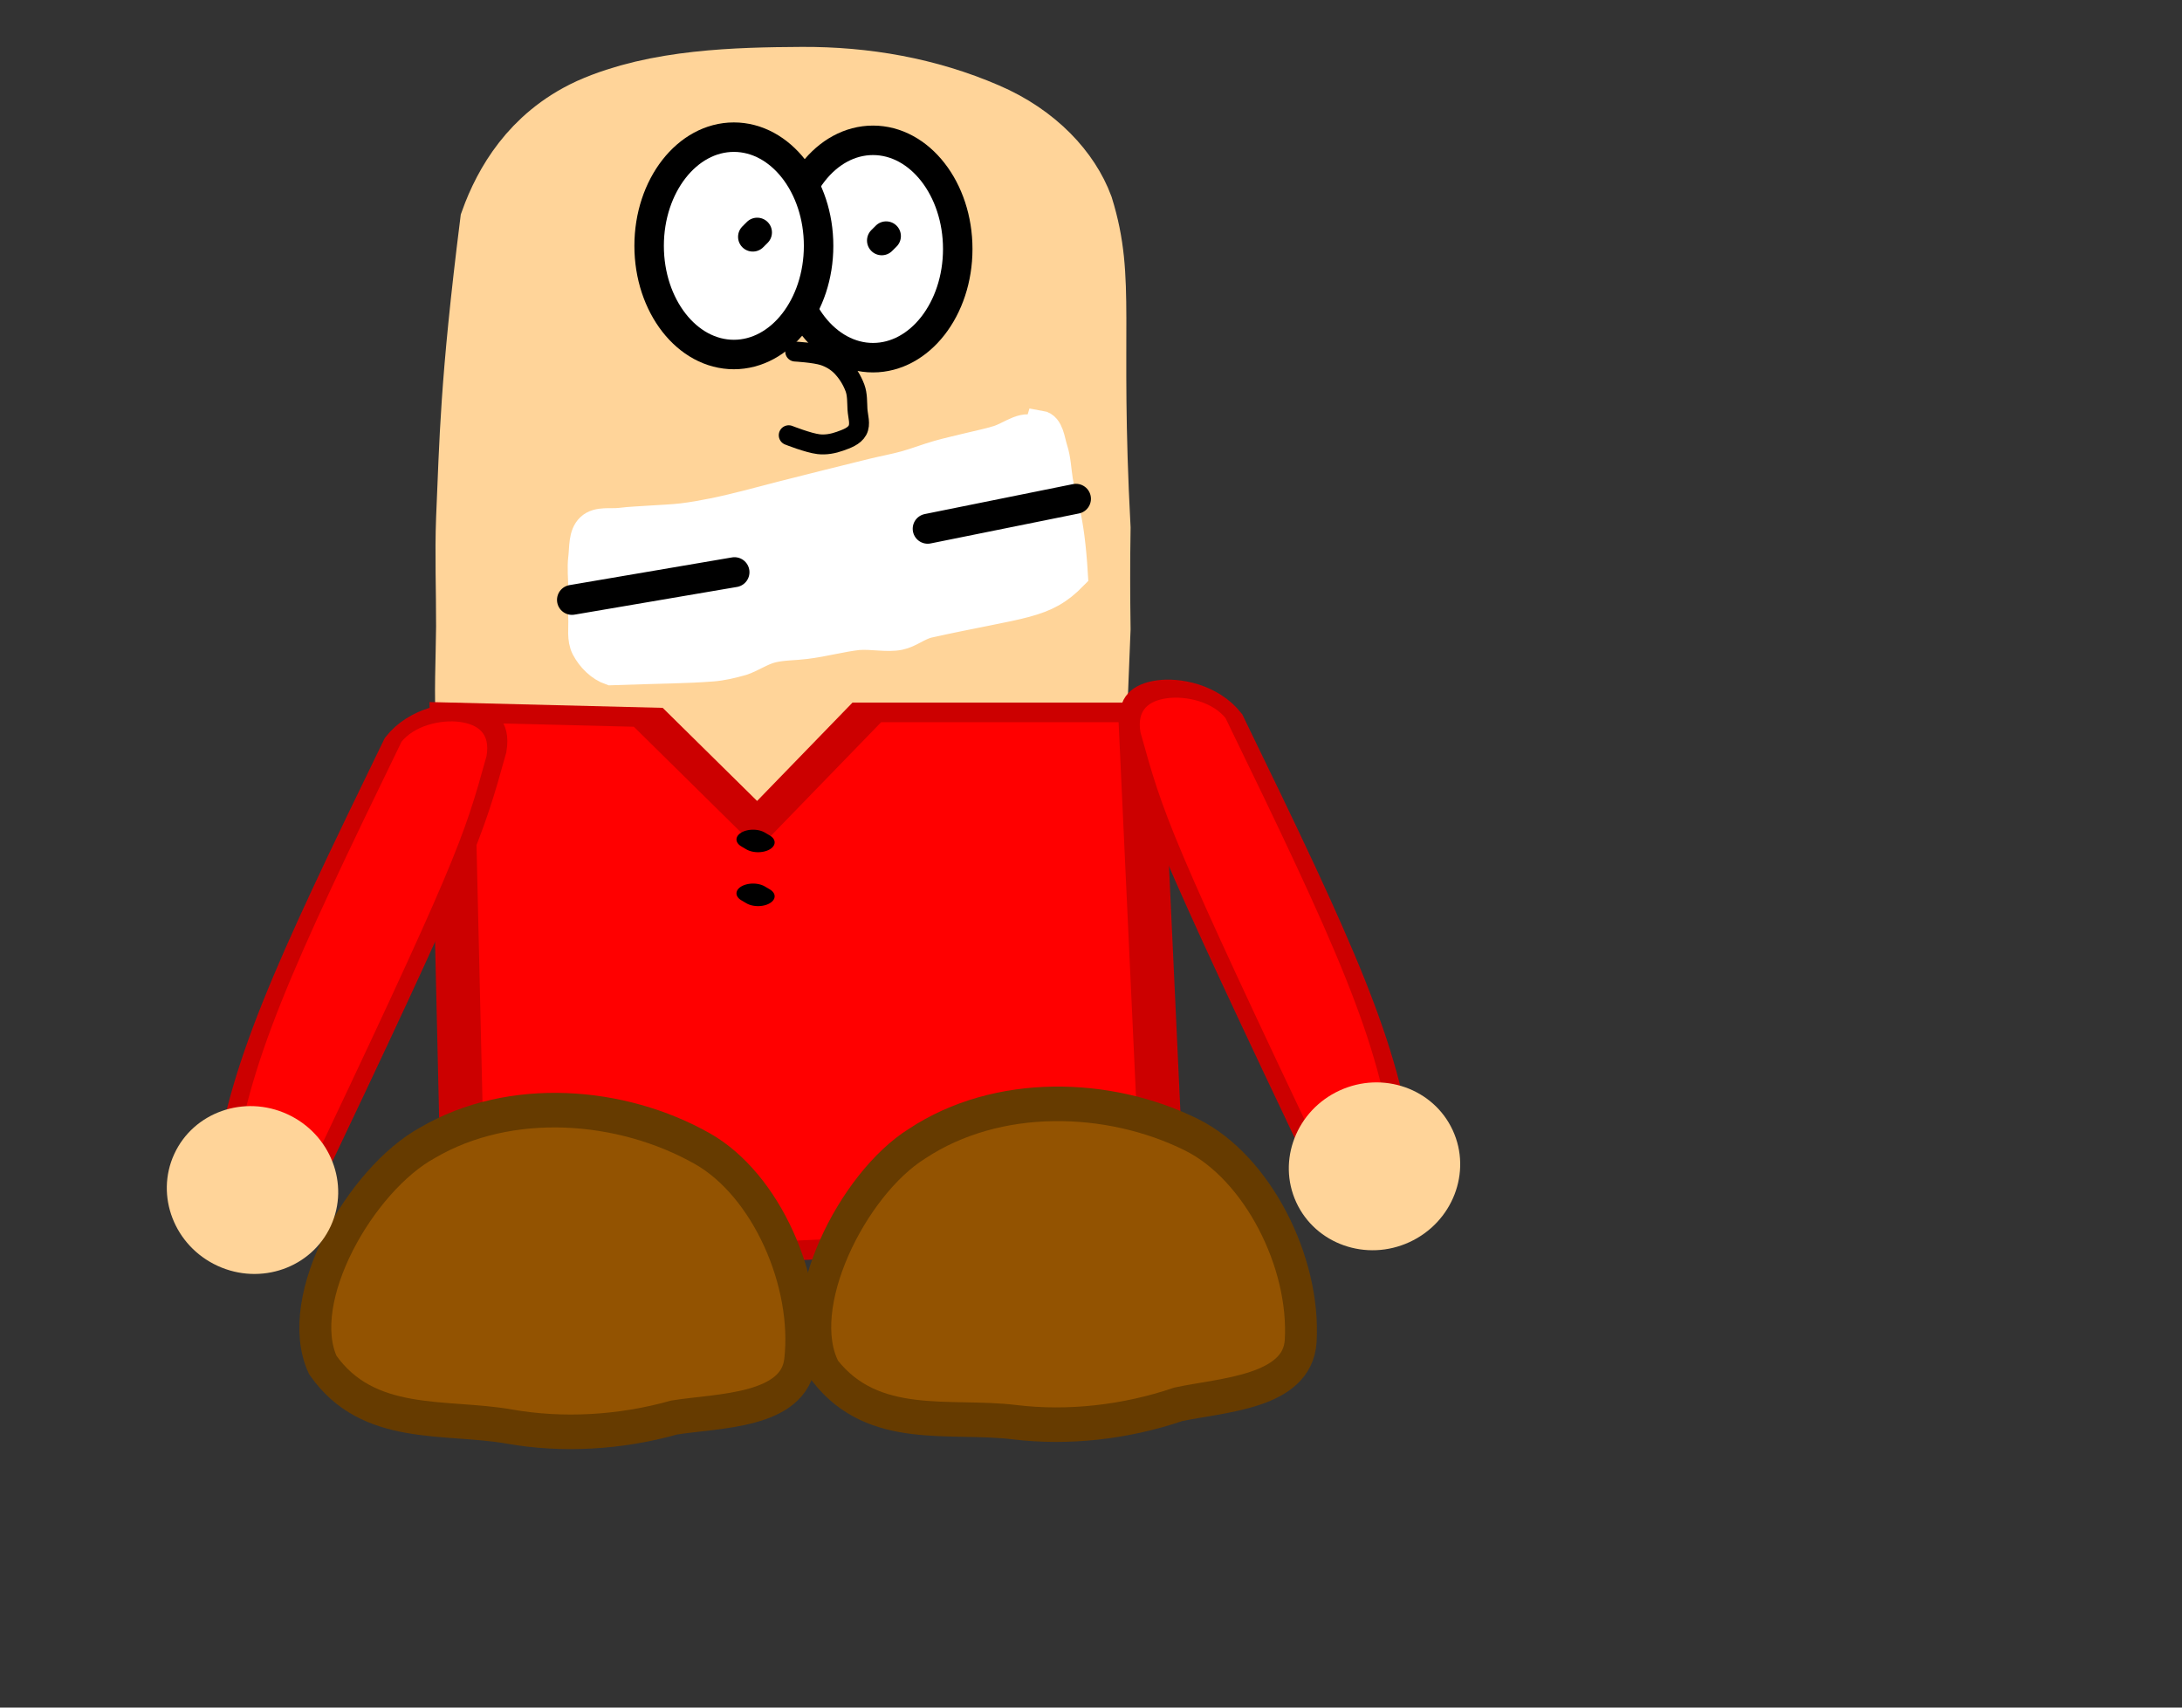 <svg version="1.1" width="69" height="54" viewBox="-1 -1 69 54" xmlns="http://www.w3.org/2000/svg" xmlns:xlink="http://www.w3.org/1999/xlink">
  <rect x="-1" y="-1" width="69" height="54" fill="#333333" stroke="none"/>
  <!-- Exported by Scratch - http://scratch.mit.edu/ -->
  <g id="ID0.8060927535407245" transform="matrix(0.729, 0, 0, 0.729, -3, -0.15)">
    <path id="ID0.08809070056304336" fill="#FFD499" stroke="#FFD499" stroke-width="2" stroke-linecap="round" d="M 246 185.300 C 245.980 186.048 246.001 186.757 246 187.550 C 245.996 188.249 245.967 188.955 246 189.650 C 246.032 190.318 246.125 190.985 246.200 191.650 C 246.275 192.317 246.350 192.986 246.450 193.650 C 246.550 194.319 246.487 195.051 246.800 195.650 C 247.116 196.255 247.648 196.777 248.250 197.100 C 248.849 197.421 249.571 197.509 250.250 197.500 C 250.916 197.492 251.639 197.409 252.200 197.050 C 252.769 196.685 253.158 196.060 253.450 195.450 C 253.738 194.849 253.850 194.164 253.900 193.500 C 254.047 191.545 254.095 189.568 254.150 187.600 C 254.143 186.901 254.142 186.200 254.150 185.500 C 253.991 181.252 254.228 180.358 253.900 178.850 C 253.715 178.142 253.282 177.502 252.700 177.150 C 251.952 176.691 251.161 176.494 250.350 176.500 C 249.410 176.507 248.387 176.551 247.600 177.050 C 246.923 177.494 246.549 178.360 246.350 179.150 C 246.053 182.515 246.050 183.695 246 185.300 Z " transform="matrix(2.968, 0, 0, 2.087, -705.5, -365.4)"/>
    <path id="ID0.0726902256719768" fill="#FF0000" stroke="#CC0000" stroke-width="2" stroke-linecap="round" d="M 209.500 227.500 L 209 179.500 L 218 180 L 223 191 L 228 179.500 L 240.500 179.500 L 241.500 227.500 L 239 231.500 L 233.500 233.500 L 224 234.500 L 213.500 232.500 L 209.500 227.500 Z " transform="matrix(0.948, 0, 0, 0.425, -175.8, -46.55)"/>
    <path id="ID0.8850112343207002" fill="none" stroke="#000000" stroke-width="2" stroke-linecap="round" d="M 240.500 194 L 240.800 194.300 " transform="matrix(0.72, 0, 0, 0.425, -137.75, -47.2)"/>
    <path id="ID0.16972909634932876" fill="none" stroke="#000000" stroke-width="2" stroke-linecap="round" d="M 240.500 199.500 L 240.800 199.800 " transform="matrix(0.72, 0, 0, 0.425, -137.75, -47.2)"/>
  </g>
  <g id="ID0.1477178898639977" transform="matrix(-0.239, 0.5, -0.5, -0.239, 65.6, 3.9)">
    <path id="ID0.5619839346036315" fill="#FF0000" stroke="#CC0000" stroke-width="2" stroke-linecap="round" d="M 282.550 231 C 306.841 200.371 308.320 199.171 315.500 193 C 318.114 191.163 320.546 191.730 322.500 193 C 324.499 194.299 326.520 196.941 325.500 199.500 C 309.865 219.642 303.238 227.753 292 235 C 288.841 236.950 281.120 234.340 282.550 231 Z " transform="matrix(-0.413, -0.085, 0.13, -0.632, 158.85, 184.85)"/>
    <path id="ID0.6155663500539958" fill="#FFD499" stroke="none" d="M 241.250 209 C 243.526 209 245.589 209.924 247.082 211.418 C 248.576 212.911 249.500 214.974 249.500 217.250 C 249.500 219.526 248.576 221.589 247.082 223.082 C 245.589 224.576 243.526 225.500 241.250 225.500 C 238.974 225.500 236.911 224.576 235.418 223.082 C 233.924 221.589 233 219.526 233 217.250 C 233 214.974 233.924 212.911 235.418 211.418 C 236.911 209.924 238.974 209 241.250 209 Z " transform="matrix(-0.458, -0.381, 0.369, -0.444, 100.4, 201.15)"/>
  </g>
  <path id="ID0.5486297779716551" fill="#935301" stroke="#663B00" stroke-width="6" stroke-linecap="round" d="M 319.350 238.550 C 307.238 245.500 295.597 266.776 302 278 C 311.189 288.839 325.526 285.577 337.700 286.950 C 347.701 288.070 358.478 286.995 368.500 283.850 C 376.746 282.212 390.961 281.771 391.550 272.850 C 392.439 259.122 383.380 242.675 371 237 C 355.369 229.848 334.427 229.344 319.350 238.550 Z " transform="matrix(0.168, 0, -0, 0.182, -25.65, -8.25)"/>
  <path id="ID0.5486297779716551" fill="#935301" stroke="#663B00" stroke-width="6" stroke-linecap="round" d="M 319.350 238.550 C 307.238 245.500 295.597 266.776 302 278 C 311.189 288.839 325.526 285.577 337.700 286.950 C 347.701 288.070 358.478 286.995 368.500 283.850 C 376.746 282.212 390.961 281.771 391.550 272.850 C 392.439 259.122 383.380 242.675 371 237 C 355.369 229.848 334.427 229.344 319.350 238.550 Z " transform="matrix(0.168, 0.009, -0.01, 0.182, -38.75, -11.15)"/>
  <path id="ID0.643749819137156" fill="#FFFFFF" stroke="#000000" stroke-width="2" d="M 234.750 143.750 C 236.336 143.750 237.774 144.576 238.815 145.911 C 239.856 147.247 240.500 149.090 240.500 151.125 C 240.500 153.160 239.856 155.003 238.815 156.339 C 237.774 157.674 236.336 158.500 234.750 158.500 C 233.164 158.500 231.726 157.674 230.685 156.339 C 229.644 155.003 229 153.160 229 151.125 C 229 149.090 229.644 147.247 230.685 145.911 C 231.726 144.576 233.164 143.750 234.750 143.750 Z " transform="matrix(-0.466, 0, 0, 0.466, 136, -63.55)"/>
  <path id="ID0.643749819137156" fill="#FFFFFF" stroke="#000000" stroke-width="2" d="M 234.750 143.750 C 236.336 143.750 237.774 144.576 238.815 145.911 C 239.856 147.247 240.500 149.090 240.500 151.125 C 240.500 153.160 239.856 155.003 238.815 156.339 C 237.774 157.674 236.336 158.500 234.750 158.500 C 233.164 158.500 231.726 157.674 230.685 156.339 C 229.644 155.003 229 153.160 229 151.125 C 229 149.090 229.644 147.247 230.685 145.911 C 231.726 144.576 233.164 143.750 234.750 143.750 Z " transform="matrix(-0.466, 0, 0, 0.466, 131.6, -63.65)"/>
  <path id="ID0.7692075585946441" fill="none" stroke="#000000" stroke-width="2" stroke-linecap="round" d="M 233.750 150.250 L 234.050 150.550 " transform="matrix(-0.466, 0, 0, 0.466, 135.95, -63.55)"/>
  <path id="ID0.731148752849549" fill="none" stroke="#000000" stroke-width="2" stroke-linecap="round" d="M 242.500 150 L 242.800 150.300 " transform="matrix(-0.466, 0, 0, 0.466, 135.95, -63.55)"/>
  <path id="ID0.8540973095223308" fill="none" stroke="#000000" stroke-width="2" stroke-linecap="round" d="M 255.250 160.850 C 255.250 160.850 253.312 160.956 252.400 161.250 C 251.731 161.466 251.089 161.846 250.600 162.350 C 250.012 162.957 249.545 163.708 249.250 164.500 C 248.999 165.176 249.042 165.930 249 166.650 C 248.959 167.348 248.664 168.136 249 168.750 C 249.330 169.354 250.102 169.617 250.750 169.850 C 251.430 170.094 252.182 170.234 252.900 170.150 C 253.936 170.029 255.900 169.250 255.900 169.250 " transform="matrix(-0.315, 0, 0, 0.315, 104.55, -40.55)"/>
  <g id="ID0.9504517368040979" transform="matrix(-0.647, 0, 0, 0.647, 48.5, 1.15)">
    <path id="ID0.36374237248674035" fill="#FFFFFF" stroke="#FFFFFF" stroke-width="2" stroke-linecap="round" d="M 255.650 198 C 256.477 197.339 257.355 198.205 258.300 198.500 C 258.955 198.705 259.634 198.833 260.300 199 C 260.966 199.167 261.640 199.311 262.300 199.500 C 263.039 199.711 263.759 199.996 264.500 200.200 C 265.209 200.395 265.936 200.525 266.650 200.700 C 268.650 201.191 270.653 201.695 272.650 202.200 C 273.484 202.411 274.315 202.643 275.150 202.850 C 275.864 203.026 276.579 203.206 277.300 203.350 C 277.995 203.489 278.696 203.616 279.400 203.700 C 280.096 203.783 280.801 203.799 281.500 203.850 C 282.166 203.899 282.837 203.917 283.500 204 C 284.171 204.084 285.007 203.887 285.500 204.350 C 286 204.820 285.915 205.669 286 206.350 C 286.083 207.011 286 207.684 286 208.350 C 286 209.016 286.033 209.685 286 210.350 C 285.967 211.018 286.113 211.758 285.800 212.350 C 285.453 213.006 284.849 213.612 284.150 213.850 C 280.526 213.723 279.179 213.736 277.400 213.600 C 276.723 213.550 276.054 213.384 275.400 213.200 C 274.716 212.966 274.100 212.519 273.400 212.350 C 272.668 212.173 271.897 212.196 271.150 212.100 C 269.900 211.943 268.782 211.629 267.650 211.500 C 266.694 211.429 265.720 211.664 264.900 211.500 C 264.228 211.362 263.702 210.887 263 210.700 C 256.578 209.278 255.252 209.498 253.300 207.500 C 253.546 203.385 254.079 202.581 254.300 201.200 C 254.412 200.500 254.431 199.774 254.650 199.100 C 254.836 198.526 254.905 197.598 255.500 197.500 Z " transform="matrix(0.732, 0, 0, 0.732, -161.35, -127.1)"/>
    <path id="ID0.22580166859552264" fill="none" stroke="#000000" stroke-width="2" stroke-linecap="round" d="M 253.100 202.400 L 263 204.400 " transform="matrix(0.732, 0, 0, 0.732, -161.35, -127.1)"/>
    <path id="ID0.35463656252250075" fill="none" stroke="#000000" stroke-width="2" stroke-linecap="round" d="M 286.750 209.150 L 275.900 207.300 " transform="matrix(0.732, 0, 0, 0.732, -161.35, -127.1)"/>
  </g>
  <g id="ID0.1477178898639977" transform="matrix(0.239, 0.5, 0.5, -0.239, -16.15, 4.65)">
    <path id="ID0.5619839346036315" fill="#FF0000" stroke="#CC0000" stroke-width="2" stroke-linecap="round" d="M 282.550 231 C 306.841 200.371 308.320 199.171 315.500 193 C 318.114 191.163 320.546 191.730 322.500 193 C 324.499 194.299 326.520 196.941 325.500 199.500 C 309.865 219.642 303.238 227.753 292 235 C 288.841 236.950 281.120 234.340 282.550 231 Z " transform="matrix(-0.413, -0.085, 0.13, -0.632, 158.85, 184.85)"/>
    <path id="ID0.6155663500539958" fill="#FFD499" stroke="none" d="M 241.250 209 C 243.526 209 245.589 209.924 247.082 211.418 C 248.576 212.911 249.500 214.974 249.500 217.250 C 249.500 219.526 248.576 221.589 247.082 223.082 C 245.589 224.576 243.526 225.500 241.250 225.500 C 238.974 225.500 236.911 224.576 235.418 223.082 C 233.924 221.589 233 219.526 233 217.250 C 233 214.974 233.924 212.911 235.418 211.418 C 236.911 209.924 238.974 209 241.250 209 Z " transform="matrix(-0.458, -0.381, 0.369, -0.444, 100.4, 201.15)"/>
  </g>
</svg>